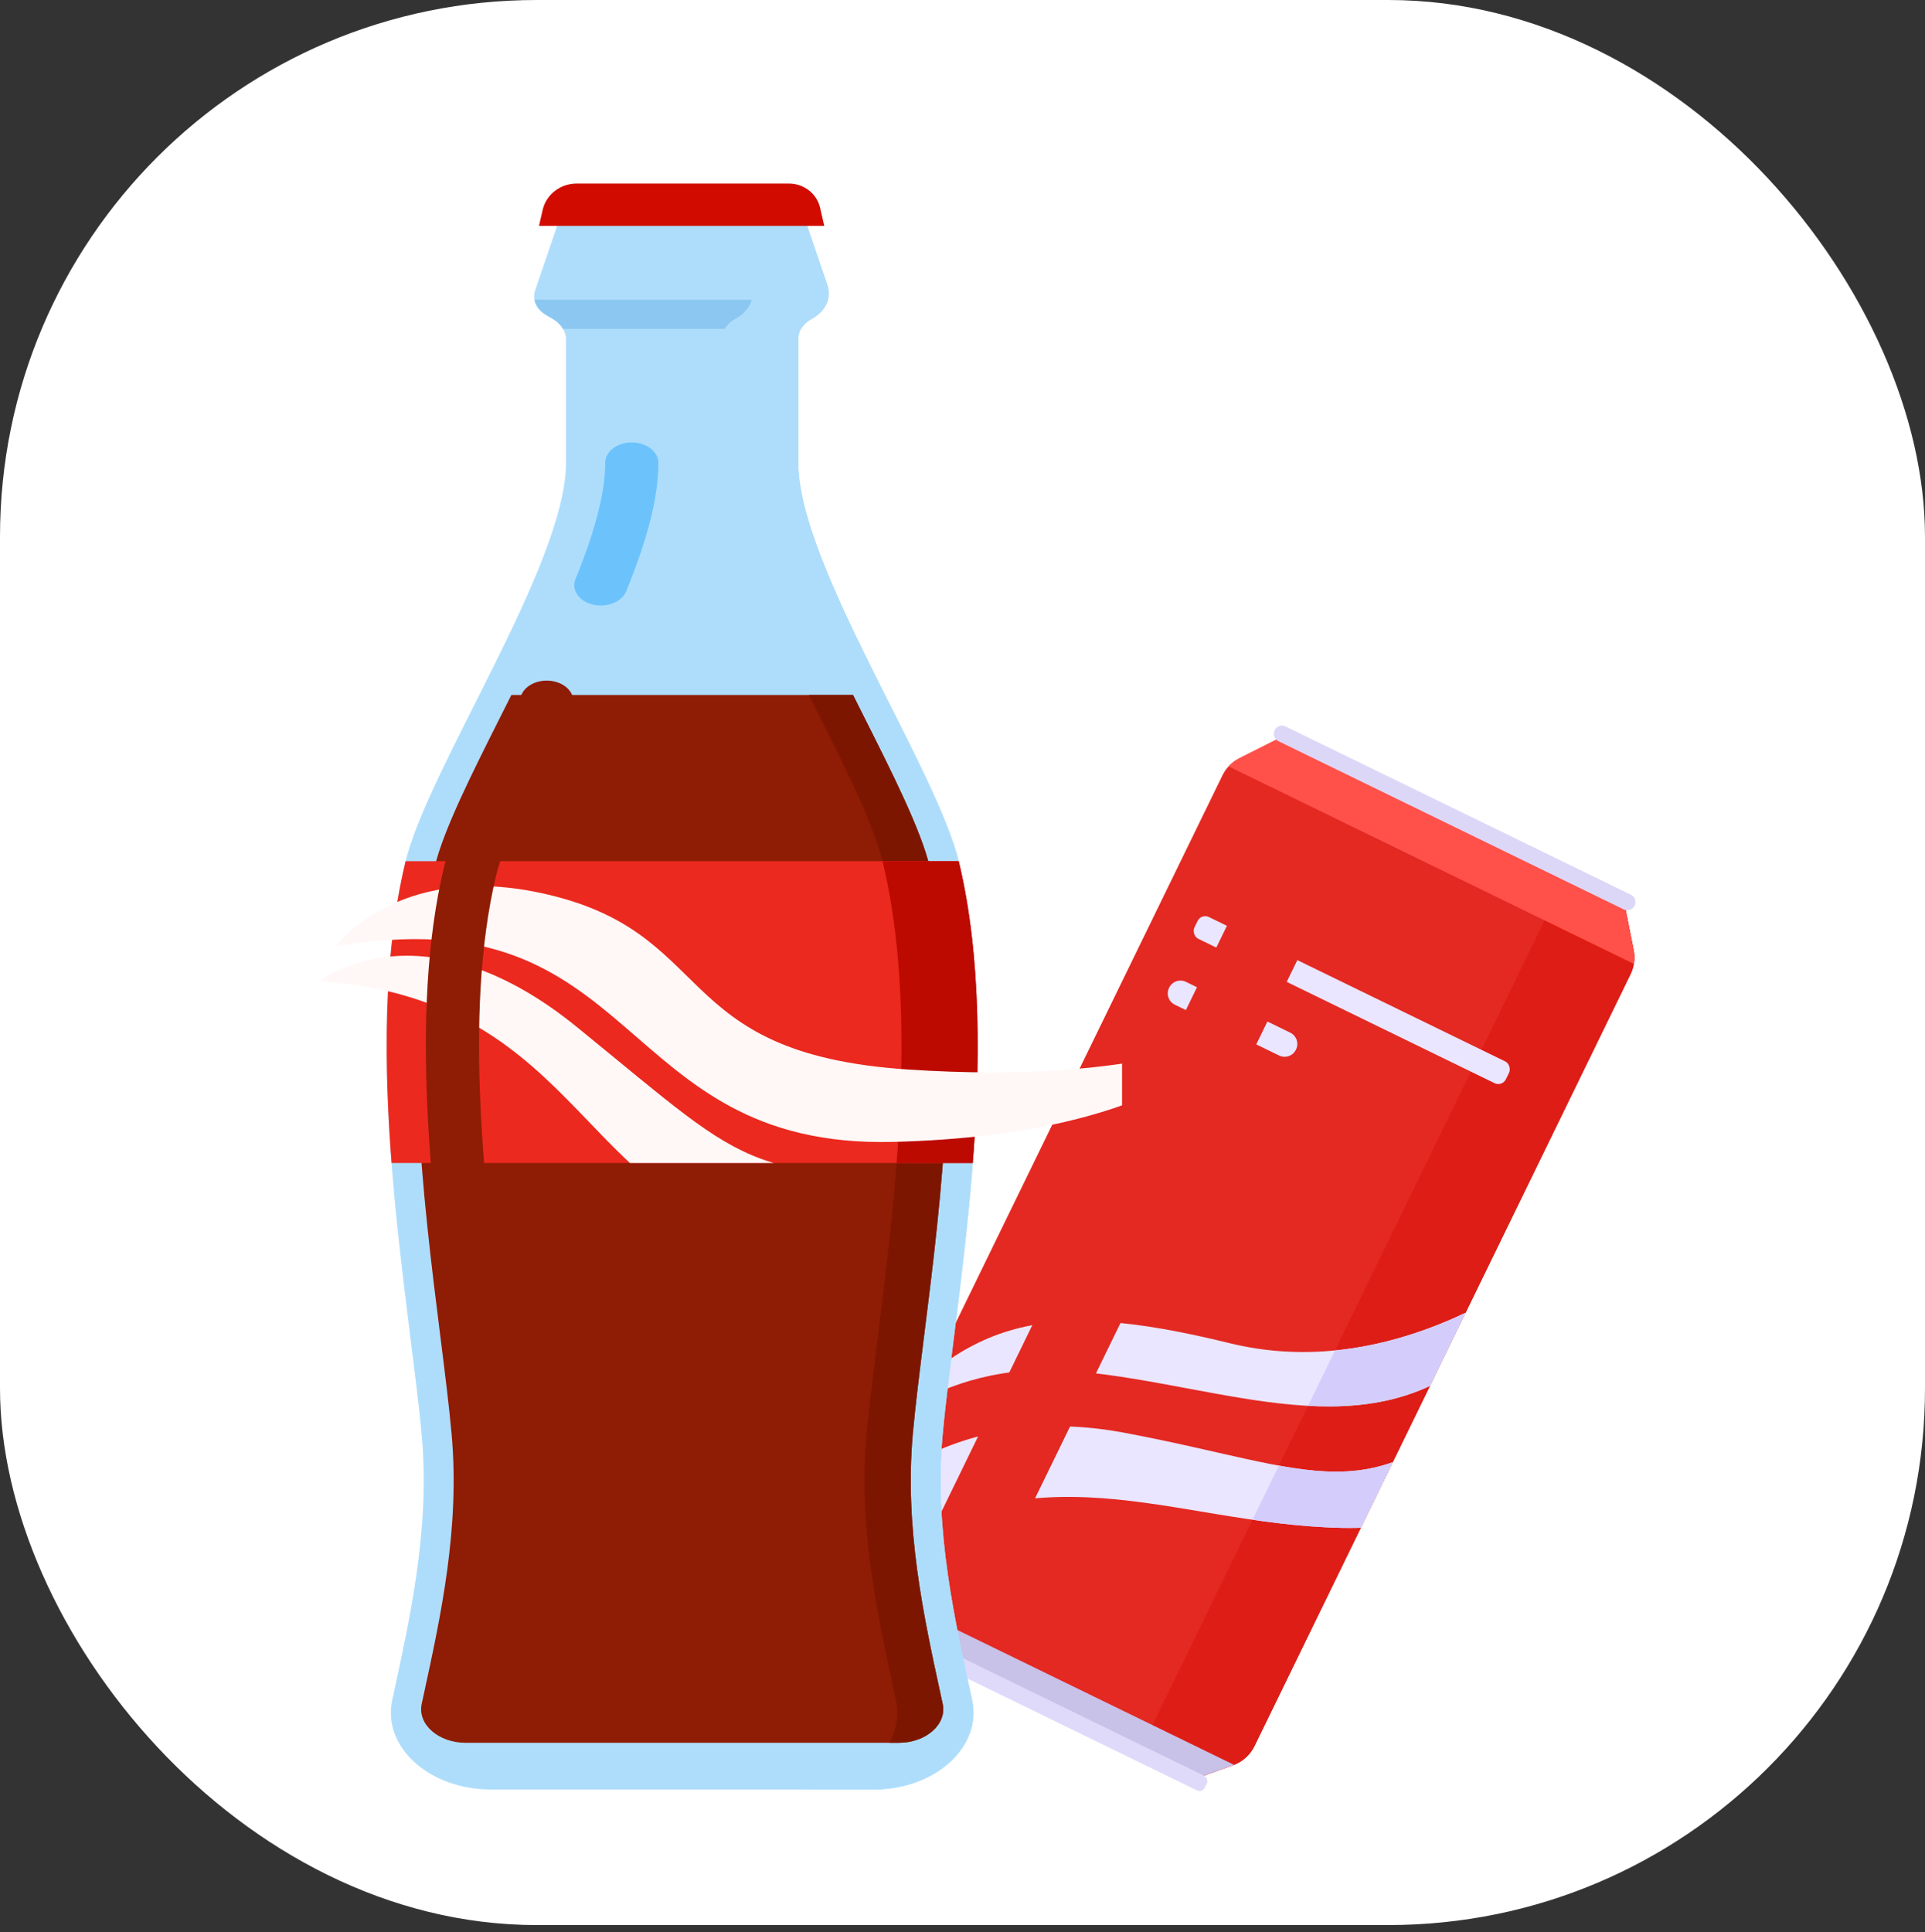 <svg xmlns="http://www.w3.org/2000/svg" xmlns:xlink="http://www.w3.org/1999/xlink" viewBox="0 0 1500 1505.43"><rect x="0" y="0" width="1500" height="1505.43" fill="#333333" stroke="none"/><defs><style>.cls-1,.cls-10{fill:#e32922;}.cls-2{fill:none;}.cls-20,.cls-3{fill:#aeddfc;}.cls-4{isolation:isolate;}.cls-5{fill:#fff;}.cls-6{clip-path:url(#clip-path);}.cls-7{fill:#de1d16;}.cls-20,.cls-7{mix-blend-mode:multiply;}.cls-8{clip-path:url(#clip-path-2);}.cls-9{fill:#eae6ff;}.cls-10,.cls-30{mix-blend-mode:screen;}.cls-11{fill:#c8c1e8;}.cls-12{fill:#e0dafa;}.cls-13{fill:#ff514a;}.cls-14{fill:#ddd7f7;}.cls-15{clip-path:url(#clip-path-7);}.cls-16{fill:#d4cdfc;}.cls-17{clip-path:url(#clip-path-8);}.cls-18{clip-path:url(#clip-path-9);}.cls-19{fill:#8bc7f0;}.cls-21{fill:#8f1c04;}.cls-22{clip-path:url(#clip-path-10);}.cls-23{clip-path:url(#clip-path-11);}.cls-24{fill:#7d1600;}.cls-25{fill:#eb291f;}.cls-26{clip-path:url(#clip-path-12);}.cls-27{fill:#bd0a00;}.cls-28{fill:#fff8f7;}.cls-29{fill:#d10b00;}.cls-31{fill:#6cc3fc;}</style><clipPath id="clip-path" transform="translate(-4 -4)"><path class="cls-1" d="M1277,744.45l-7.29-36.67-266.5-129.84L969.8,594.79a29.88,29.88,0,0,0-13.34,13.58L663.58,1209.48a29.76,29.76,0,0,0-1.52,22.43l11,33,259,126.2,32.79-11.68a29.73,29.73,0,0,0,16.72-15l292.88-601.11A29.88,29.88,0,0,0,1277,744.45Z"/></clipPath><clipPath id="clip-path-2" transform="translate(-4 -4)"><path class="cls-2" d="M1277,744.45l-7.29-36.67-266.5-129.84L969.8,594.79a29.88,29.88,0,0,0-13.34,13.58L663.58,1209.48a29.76,29.76,0,0,0-1.52,22.43l11,33,259,126.2,32.79-11.68a29.73,29.73,0,0,0,16.72-15l292.88-601.11A29.88,29.88,0,0,0,1277,744.45Z"/></clipPath><clipPath id="clip-path-7" transform="translate(-4 -4)"><path class="cls-2" d="M671.76,1135s55.87-73.51,172.33-62.41,225.23,63.31,314.4-15.22,81.66-93.2,81.66-93.2-127.9,123.37-278.05,86.41S752.15,1033.29,671.76,1135Z"/></clipPath><clipPath id="clip-path-8" transform="translate(-4 -4)"><path class="cls-2" d="M652.45,1195.57s75.12-103.5,226.51-75.38,193.2,65.8,294.47-37.55,72.9,15,72.9,15-61.36,100-197.11,96.86-235.52-69.11-381,31.57S652.45,1195.57,652.45,1195.57Z"/></clipPath><clipPath id="clip-path-9" transform="translate(-4 -4)"><path class="cls-3" d="M738.46,1122.82c9.36-104.45,48-298.95,12.87-446.62-17.52-73.68-125.25-232.32-125.25-311.56V267.72c0-5.87,3.59-11.4,9.7-14.93l1.39-.8c10.28-5.93,14.88-16.06,11.62-25.62l-20.37-59.82H442.73L421,230.25c-2.46,7.22,1,14.86,8.76,19.33l4.66,2.69c6.68,3.85,10.61,9.9,10.61,16.32v96.05c0,79.24-107.73,237.88-125.25,311.56-35.12,147.67,3.51,342.17,12.87,446.62,6.62,73.83-9.86,145-23,205.77-7.9,36.53,28.73,69.77,76.87,69.77H684.61c48.14,0,84.77-33.24,76.87-69.77C748.32,1267.79,731.84,1196.65,738.46,1122.82Z"/></clipPath><clipPath id="clip-path-10" transform="translate(-4 -4)"><path class="cls-2" d="M738.46,1122.82c9.36-104.45,48-298.95,12.87-446.62-17.52-73.68-125.25-232.32-125.25-311.56V267.72c0-5.87,3.59-11.4,9.7-14.93l1.39-.8c10.28-5.93,14.88-16.06,11.62-25.62l-20.37-59.82H442.73L421,230.25c-2.46,7.22,1,14.86,8.76,19.33l4.66,2.69c6.68,3.85,10.61,9.9,10.61,16.32v96.05c0,79.24-107.73,237.88-125.25,311.56-35.12,147.67,3.51,342.17,12.87,446.62,6.62,73.83-9.86,145-23,205.77-7.9,36.53,28.73,69.77,76.87,69.77H684.61c48.14,0,84.77-33.24,76.87-69.77C748.32,1267.79,731.84,1196.65,738.46,1122.82Z"/></clipPath><clipPath id="clip-path-11" transform="translate(-4 -4)"><path class="cls-2" d="M355.91,1121.59c6.52,72.69-8.38,141.32-21.53,201.87l-1.75,8.07-.06.32c-3.27,15.86,13.21,30.1,34.09,30.1H704.49c20.88,0,37.36-14.24,34.09-30.1l-.06-.32-1.75-8.07c-13.15-60.55-28-129.18-21.53-201.87,2-22.1,5.3-48.58,8.82-76.61,13.32-106,31.56-251.24,4.38-365.56-6.82-28.68-29-72.82-52.54-119.54l-7.21-14.36H402.46l-7.21,14.36c-23.51,46.72-45.72,90.86-52.54,119.54C315.53,793.74,333.76,939,347.08,1045,350.61,1073,353.93,1099.49,355.91,1121.59Z"/></clipPath><clipPath id="clip-path-12" transform="translate(-4 -4)"><rect class="cls-2" x="222" y="675.03" width="656.34" height="235.16"/></clipPath></defs><g class="cls-4"><g id="ƒŒƒCƒ__6" data-name="ƒŒƒCƒ„[_6"><rect class="cls-5" width="1500" height="1500" rx="418.14"/><path class="cls-1" d="M1277,744.45l-7.29-36.67-266.5-129.84L969.8,594.79a29.88,29.88,0,0,0-13.34,13.58L663.58,1209.48a29.76,29.76,0,0,0-1.52,22.43l11,33,259,126.2,32.79-11.68a29.73,29.73,0,0,0,16.72-15l292.88-601.11A29.88,29.88,0,0,0,1277,744.45Z" transform="translate(-4 -4)"/><g class="cls-6"><rect class="cls-7" x="1031.22" y="661.08" width="106.8" height="868.86" transform="translate(585.41 -368.39) rotate(25.98)"/></g><g class="cls-8"><path class="cls-9" d="M671.76,1135s55.87-73.51,172.33-62.41,225.23,63.31,314.4-15.22,81.66-93.2,81.66-93.2-127.9,123.37-278.05,86.41S752.15,1033.29,671.76,1135Z" transform="translate(-4 -4)"/><path class="cls-9" d="M652.45,1195.57s75.12-103.5,226.51-75.38,193.2,65.8,294.47-37.55,72.9,15,72.9,15-61.36,100-197.11,96.86-235.52-69.11-381,31.57S652.45,1195.57,652.45,1195.57Z" transform="translate(-4 -4)"/></g><rect class="cls-9" x="922.39" y="773.81" width="269.98" height="18.87" rx="6.56" transform="translate(445.89 -388.01) rotate(25.98)"/><path class="cls-9" d="M1000.81,826.51l-81.45-39.69A9.79,9.79,0,0,1,915,773.67h0A9.8,9.8,0,0,1,928,769l81.46,39.68a9.82,9.82,0,0,1,4.39,13.16h0A9.81,9.81,0,0,1,1000.81,826.51Z" transform="translate(-4 -4)"/><g class="cls-8"><rect class="cls-10" x="841.34" y="582.81" width="61.02" height="786.7" transform="translate(511.64 -287.25) rotate(25.98)"/></g><g class="cls-8"><rect class="cls-11" x="611.95" y="1309.39" width="396.69" height="106.13" transform="translate(674.62 -221.27) rotate(25.98)"/></g><rect class="cls-12" x="647.41" y="1320.64" width="312.03" height="12.73" rx="4.43" transform="translate(658.4 -221.84) rotate(25.98)"/><g class="cls-8"><rect class="cls-13" x="933.33" y="645.03" width="404.05" height="38.67" transform="translate(401.7 -434.17) rotate(25.98)"/></g><path class="cls-14" d="M1269.36,712.66l-269.29-131.2a6.31,6.31,0,0,1-2.82-8.46h0a6.31,6.31,0,0,1,8.4-3l269.28,131.2a6.31,6.31,0,0,1,2.83,8.46h0A6.31,6.31,0,0,1,1269.36,712.66Z" transform="translate(-4 -4)"/><g class="cls-8"><g class="cls-15"><rect class="cls-16" x="1031.22" y="661.08" width="106.8" height="868.86" transform="translate(585.41 -368.39) rotate(25.98)"/></g><g class="cls-17"><rect class="cls-16" x="1031.22" y="661.08" width="106.8" height="868.86" transform="translate(585.41 -368.39) rotate(25.98)"/></g></g><path class="cls-3" d="M738.46,1122.82c9.36-104.45,48-298.95,12.87-446.62-17.52-73.68-125.25-232.32-125.25-311.56V267.72c0-5.87,3.59-11.4,9.7-14.93l1.39-.8c10.28-5.93,14.88-16.06,11.62-25.62l-20.37-59.82H442.73L421,230.25c-2.46,7.22,1,14.86,8.76,19.33l4.66,2.69c6.68,3.85,10.61,9.9,10.61,16.32v96.05c0,79.24-107.73,237.88-125.25,311.56-35.12,147.67,3.51,342.17,12.87,446.62,6.62,73.83-9.86,145-23,205.77-7.9,36.53,28.73,69.77,76.87,69.77H684.61c48.14,0,84.77-33.24,76.87-69.77C748.32,1267.79,731.84,1196.65,738.46,1122.82Z" transform="translate(-4 -4)"/><g class="cls-18"><rect class="cls-19" x="407.97" y="233.57" width="266.89" height="22.68"/><path class="cls-20" d="M738.46,1122.82c9.36-104.45,48-298.95,12.87-446.62-17.52-73.68-125.25-232.32-125.25-311.56V267.72c0-5.87,3.6-11.4,9.7-14.93l1.39-.8c10.28-5.93,14.88-16.06,11.62-25.62l-20.37-59.82H569.07l20.37,59.82c3.26,9.56-1.34,19.69-11.62,25.62l-1.39.8c-6.1,3.53-9.7,9.06-9.7,14.93v96.92c0,79.24,107.73,237.88,125.25,311.56,35.12,147.67-3.51,342.17-12.87,446.62-6.62,73.83,9.86,145,23,205.77,7.9,36.53-28.73,69.77-76.87,69.77h59.35c48.14,0,84.77-33.24,76.87-69.77C748.32,1267.79,731.84,1196.65,738.46,1122.82Z" transform="translate(-4 -4)"/><path class="cls-21" d="M355.91,1121.59c6.52,72.69-8.38,141.32-21.53,201.87l-1.75,8.07-.06.32c-3.27,15.86,13.21,30.1,34.09,30.1H704.49c20.88,0,37.36-14.24,34.09-30.1l-.06-.32-1.75-8.07c-13.15-60.55-28-129.18-21.53-201.87,2-22.1,5.3-48.58,8.82-76.61,13.32-106,31.56-251.24,4.38-365.56-6.82-28.68-29-72.82-52.54-119.54l-7.21-14.36H402.46l-7.21,14.36c-23.51,46.72-45.72,90.86-52.54,119.54C315.53,793.74,333.76,939,347.08,1045,350.61,1073,353.93,1099.49,355.91,1121.59Z" transform="translate(-4 -4)"/></g><g class="cls-22"><g class="cls-23"><path class="cls-24" d="M738.46,1122.82c9.36-104.45,48-298.95,12.87-446.62-17.52-73.68-125.25-232.32-125.25-311.56V267.72c0-5.87,3.6-11.4,9.7-14.93l1.39-.8c10.28-5.93,14.88-16.06,11.62-25.62l-20.37-59.82H569.07l20.37,59.82c3.26,9.56-1.34,19.69-11.62,25.62l-1.39.8c-6.1,3.53-9.7,9.06-9.7,14.93v96.92c0,79.24,107.73,237.88,125.25,311.56,35.12,147.67-3.51,342.17-12.87,446.62-6.62,73.83,9.86,145,23,205.77,7.9,36.53-28.73,69.77-76.87,69.77h59.35c48.14,0,84.77-33.24,76.87-69.77C748.32,1267.79,731.84,1196.65,738.46,1122.82Z" transform="translate(-4 -4)"/></g><rect class="cls-25" x="218" y="671.03" width="656.34" height="235.16"/></g><g class="cls-26"><path class="cls-27" d="M738.46,1122.82c9.36-104.45,48-298.95,12.87-446.62-17.52-73.68-125.25-232.32-125.25-311.56V267.72c0-5.87,3.6-11.4,9.7-14.93l1.39-.8c10.28-5.93,14.88-16.06,11.62-25.62l-20.37-59.82H569.07l20.37,59.82c3.26,9.56-1.34,19.69-11.62,25.62l-1.39.8c-6.1,3.53-9.7,9.06-9.7,14.93v96.92c0,79.24,107.73,237.88,125.25,311.56,35.12,147.67-3.51,342.17-12.87,446.62-6.62,73.83,9.86,145,23,205.77,7.9,36.53-28.73,69.77-76.87,69.77h59.35c48.14,0,84.77-33.24,76.87-69.77C748.32,1267.79,731.84,1196.65,738.46,1122.82Z" transform="translate(-4 -4)"/><path class="cls-28" d="M265.72,741.57S312.47,676.1,424,699.5C564.81,729,522.91,824.82,711.45,837.36c184.13,12.24,258.36-29.54,258.36-29.54s-51.21,80.56-270,85.94S505.46,699.5,265.72,741.57Z" transform="translate(-4 -4)"/><path class="cls-28" d="M252.92,768.43s79.3-63,200.94,36.1C599,922.7,578.78,920,788.26,922.7s-73.32,72.22-202.5,40S447.27,781.85,252.92,768.43Z" transform="translate(-4 -4)"/></g><path class="cls-29" d="M646.28,180H424l2.88-12.52c2.74-11.94,13.76-20.45,26.5-20.45H618.66c11.71,0,21.85,7.82,24.37,18.81Z" transform="translate(-4 -4)"/><g class="cls-30"><path class="cls-31" d="M472.2,475.84a26.33,26.33,0,0,1-6.2-.74c-10.9-2.63-17-11.56-13.55-19.94C468,417,475.58,387.37,475.58,364.64c0-8.79,9.27-15.91,20.7-15.91S517,355.85,517,364.64c0,26.37-8,58.16-25,100C489.16,471.48,481,475.84,472.2,475.84Z" transform="translate(-4 -4)"/></g><g class="cls-30"><path class="cls-21" d="M376,1068.08c-10.53,0-19.54-6.16-20.57-14.39l-1.16-9.25c-13.28-105.7-31.46-250.45-4.46-364,6.7-28.16,28.79-72.06,52.17-118.53q4.37-8.68,8.73-17.39c4.11-8.2,16.08-12.29,26.75-9.13s16,12.37,11.87,20.57q-4.38,8.73-8.76,17.44c-22.66,45-44.06,87.56-50,112.77-26,109.2-8.1,251.4,4.94,355.23l1.16,9.25c1.1,8.75-7.23,16.53-18.61,17.37C377.36,1068.05,376.69,1068.08,376,1068.08Z" transform="translate(-4 -4)"/></g><g class="cls-30"><path class="cls-21" d="M367.36,1317.79a29,29,0,0,1-3.34-.2c-11.28-1.41-18.94-9.59-17.11-18.26,11.49-54.56,21.45-113.48,16.52-174.63-.7-8.78,8-16.33,19.37-16.87s21.23,6.12,21.94,14.9c5.18,64.27-5.1,125.31-17,181.69C386.11,1312.24,377.33,1317.79,367.36,1317.79Z" transform="translate(-4 -4)"/></g></g></g></svg>